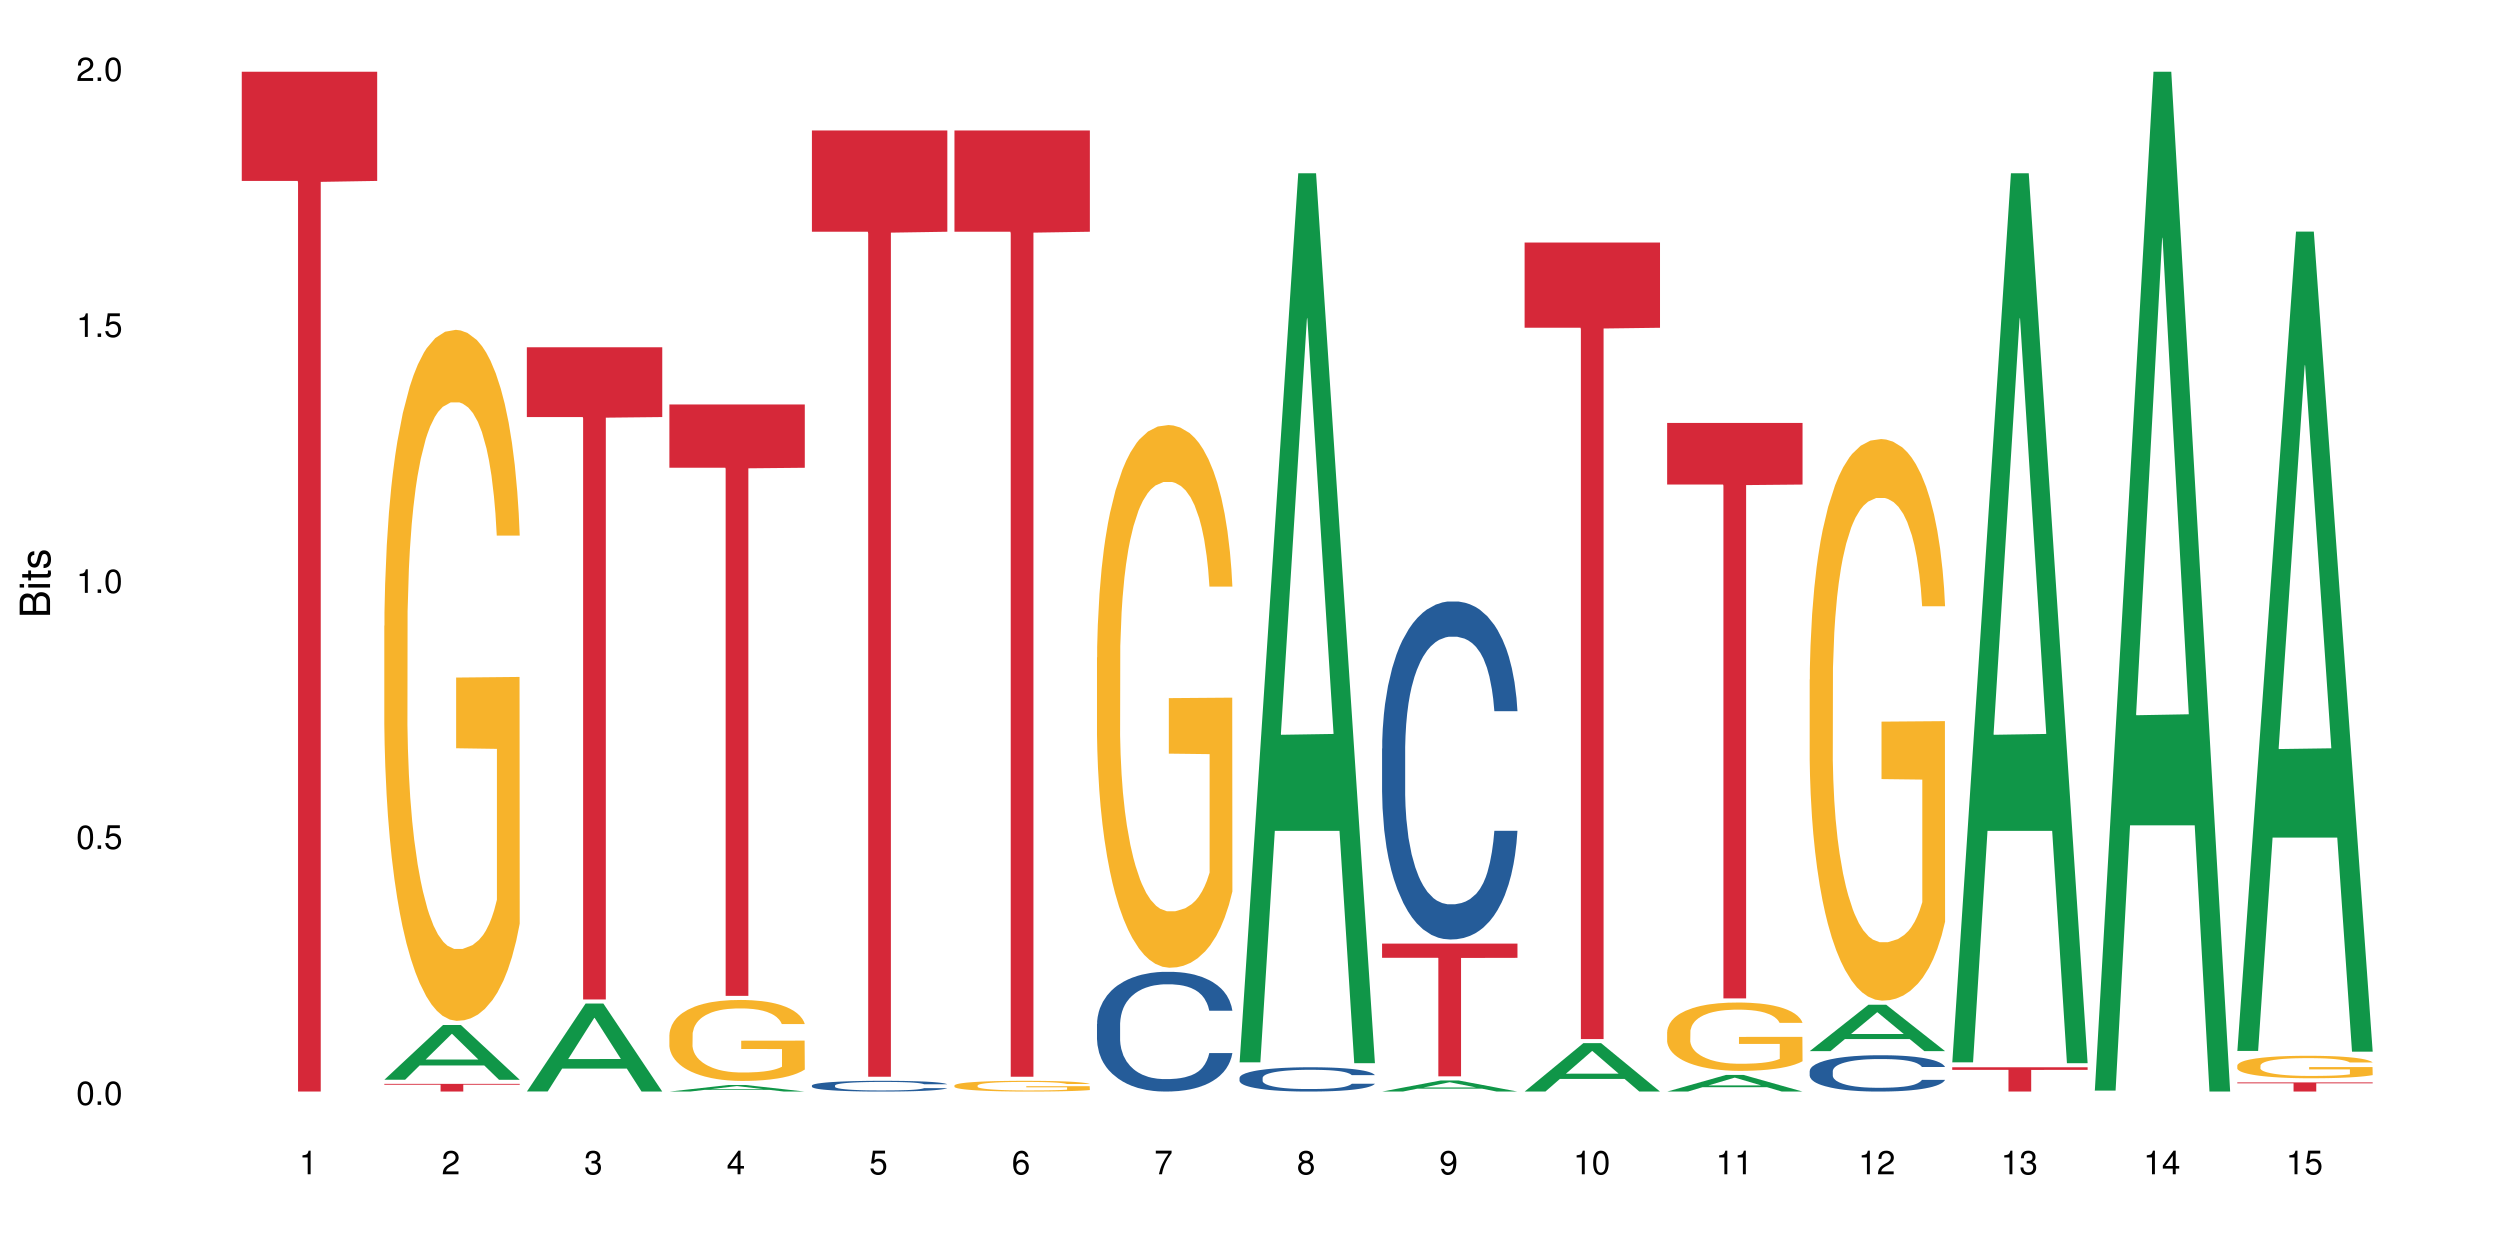 <?xml version="1.0" encoding="UTF-8"?>
<svg xmlns="http://www.w3.org/2000/svg" xmlns:xlink="http://www.w3.org/1999/xlink" width="720pt" height="360pt" viewBox="0 0 720 360" version="1.1">
<defs>
<g>
<symbol overflow="visible" id="glyph0-0">
<path style="stroke:none;" d=""/>
</symbol>
<symbol overflow="visible" id="glyph0-1">
<path style="stroke:none;" d="M 2.641 -6.797 C 2 -6.797 1.422 -6.531 1.078 -6.047 C 0.641 -5.453 0.406 -4.547 0.406 -3.297 C 0.406 -1 1.188 0.219 2.641 0.219 C 4.078 0.219 4.859 -1 4.859 -3.234 C 4.859 -4.562 4.656 -5.438 4.203 -6.047 C 3.844 -6.531 3.281 -6.797 2.641 -6.797 Z M 2.641 -6.047 C 3.547 -6.047 4 -5.125 4 -3.312 C 4 -1.375 3.562 -0.484 2.625 -0.484 C 1.734 -0.484 1.281 -1.422 1.281 -3.281 C 1.281 -5.141 1.734 -6.047 2.641 -6.047 Z M 2.641 -6.047 "/>
</symbol>
<symbol overflow="visible" id="glyph0-2">
<path style="stroke:none;" d="M 1.828 -1 L 0.828 -1 L 0.828 0 L 1.828 0 Z M 1.828 -1 "/>
</symbol>
<symbol overflow="visible" id="glyph0-3">
<path style="stroke:none;" d="M 4.562 -6.797 L 1.062 -6.797 L 0.547 -3.094 L 1.328 -3.094 C 1.719 -3.562 2.047 -3.734 2.578 -3.734 C 3.484 -3.734 4.062 -3.109 4.062 -2.094 C 4.062 -1.125 3.484 -0.531 2.578 -0.531 C 1.828 -0.531 1.375 -0.906 1.188 -1.672 L 0.328 -1.672 C 0.453 -1.109 0.547 -0.844 0.75 -0.594 C 1.125 -0.078 1.828 0.219 2.594 0.219 C 3.969 0.219 4.922 -0.781 4.922 -2.219 C 4.922 -3.562 4.031 -4.484 2.719 -4.484 C 2.25 -4.484 1.859 -4.359 1.469 -4.062 L 1.734 -5.969 L 4.562 -5.969 Z M 4.562 -6.797 "/>
</symbol>
<symbol overflow="visible" id="glyph0-4">
<path style="stroke:none;" d="M 2.484 -4.844 L 2.484 0 L 3.328 0 L 3.328 -6.797 L 2.766 -6.797 C 2.469 -5.75 2.281 -5.609 0.984 -5.453 L 0.984 -4.844 Z M 2.484 -4.844 "/>
</symbol>
<symbol overflow="visible" id="glyph0-5">
<path style="stroke:none;" d="M 4.859 -0.828 L 1.281 -0.828 C 1.359 -1.391 1.672 -1.75 2.5 -2.234 L 3.469 -2.75 C 4.406 -3.266 4.906 -3.969 4.906 -4.812 C 4.906 -5.375 4.672 -5.906 4.266 -6.266 C 3.859 -6.625 3.375 -6.797 2.719 -6.797 C 1.859 -6.797 1.219 -6.5 0.844 -5.922 C 0.609 -5.562 0.5 -5.125 0.484 -4.438 L 1.328 -4.438 C 1.359 -4.906 1.406 -5.188 1.531 -5.406 C 1.75 -5.812 2.188 -6.062 2.703 -6.062 C 3.469 -6.062 4.031 -5.516 4.031 -4.781 C 4.031 -4.25 3.719 -3.797 3.125 -3.438 L 2.234 -2.938 C 0.812 -2.141 0.406 -1.5 0.328 0 L 4.859 0 Z M 4.859 -0.828 "/>
</symbol>
<symbol overflow="visible" id="glyph0-6">
<path style="stroke:none;" d="M 2.125 -3.125 L 2.578 -3.125 C 3.516 -3.125 3.984 -2.703 3.984 -1.891 C 3.984 -1.031 3.469 -0.531 2.578 -0.531 C 1.656 -0.531 1.203 -0.984 1.156 -1.969 L 0.312 -1.969 C 0.344 -1.422 0.438 -1.078 0.609 -0.766 C 0.953 -0.109 1.625 0.219 2.547 0.219 C 3.953 0.219 4.859 -0.609 4.859 -1.906 C 4.859 -2.766 4.516 -3.25 3.703 -3.516 C 4.344 -3.766 4.656 -4.25 4.656 -4.938 C 4.656 -6.109 3.875 -6.797 2.578 -6.797 C 1.203 -6.797 0.484 -6.047 0.453 -4.609 L 1.297 -4.609 C 1.312 -5.016 1.344 -5.25 1.453 -5.453 C 1.641 -5.828 2.062 -6.062 2.594 -6.062 C 3.344 -6.062 3.797 -5.625 3.797 -4.906 C 3.797 -4.422 3.609 -4.141 3.25 -3.984 C 3.016 -3.891 2.719 -3.844 2.125 -3.844 Z M 2.125 -3.125 "/>
</symbol>
<symbol overflow="visible" id="glyph0-7">
<path style="stroke:none;" d="M 3.141 -1.625 L 3.141 0 L 3.984 0 L 3.984 -1.625 L 4.984 -1.625 L 4.984 -2.391 L 3.984 -2.391 L 3.984 -6.797 L 3.359 -6.797 L 0.266 -2.516 L 0.266 -1.625 Z M 3.141 -2.391 L 1 -2.391 L 3.141 -5.359 Z M 3.141 -2.391 "/>
</symbol>
<symbol overflow="visible" id="glyph0-8">
<path style="stroke:none;" d="M 4.781 -5.031 C 4.609 -6.141 3.891 -6.797 2.844 -6.797 C 2.094 -6.797 1.422 -6.438 1.031 -5.828 C 0.609 -5.172 0.406 -4.344 0.406 -3.094 C 0.406 -1.953 0.578 -1.234 0.984 -0.625 C 1.359 -0.078 1.953 0.219 2.703 0.219 C 3.984 0.219 4.922 -0.734 4.922 -2.078 C 4.922 -3.344 4.062 -4.234 2.844 -4.234 C 2.172 -4.234 1.641 -3.969 1.281 -3.469 C 1.281 -5.125 1.828 -6.047 2.797 -6.047 C 3.391 -6.047 3.797 -5.672 3.938 -5.031 Z M 2.734 -3.484 C 3.547 -3.484 4.062 -2.922 4.062 -2 C 4.062 -1.156 3.484 -0.531 2.703 -0.531 C 1.922 -0.531 1.328 -1.188 1.328 -2.047 C 1.328 -2.891 1.906 -3.484 2.734 -3.484 Z M 2.734 -3.484 "/>
</symbol>
<symbol overflow="visible" id="glyph0-9">
<path style="stroke:none;" d="M 4.984 -6.797 L 0.438 -6.797 L 0.438 -5.969 L 4.109 -5.969 C 2.5 -3.656 1.828 -2.234 1.328 0 L 2.219 0 C 2.594 -2.172 3.453 -4.047 4.984 -6.094 Z M 4.984 -6.797 "/>
</symbol>
<symbol overflow="visible" id="glyph0-10">
<path style="stroke:none;" d="M 3.75 -3.578 C 4.453 -4 4.688 -4.344 4.688 -4.984 C 4.688 -6.047 3.844 -6.797 2.641 -6.797 C 1.438 -6.797 0.594 -6.047 0.594 -4.984 C 0.594 -4.359 0.828 -4.016 1.516 -3.578 C 0.734 -3.203 0.359 -2.641 0.359 -1.891 C 0.359 -0.641 1.297 0.219 2.641 0.219 C 3.984 0.219 4.922 -0.641 4.922 -1.875 C 4.922 -2.641 4.531 -3.203 3.75 -3.578 Z M 2.641 -6.047 C 3.359 -6.047 3.812 -5.625 3.812 -4.969 C 3.812 -4.344 3.344 -3.922 2.641 -3.922 C 1.922 -3.922 1.453 -4.344 1.453 -4.984 C 1.453 -5.625 1.922 -6.047 2.641 -6.047 Z M 2.641 -3.203 C 3.484 -3.203 4.062 -2.672 4.062 -1.875 C 4.062 -1.062 3.484 -0.531 2.625 -0.531 C 1.797 -0.531 1.219 -1.078 1.219 -1.875 C 1.219 -2.672 1.797 -3.203 2.641 -3.203 Z M 2.641 -3.203 "/>
</symbol>
<symbol overflow="visible" id="glyph0-11">
<path style="stroke:none;" d="M 0.516 -1.547 C 0.672 -0.438 1.406 0.219 2.438 0.219 C 3.188 0.219 3.859 -0.141 4.266 -0.75 C 4.688 -1.406 4.891 -2.25 4.891 -3.484 C 4.891 -4.625 4.703 -5.359 4.312 -5.953 C 3.938 -6.5 3.344 -6.797 2.594 -6.797 C 1.297 -6.797 0.359 -5.844 0.359 -4.516 C 0.359 -3.25 1.234 -2.344 2.453 -2.344 C 3.094 -2.344 3.562 -2.578 4.016 -3.109 C 4 -1.453 3.469 -0.531 2.5 -0.531 C 1.906 -0.531 1.484 -0.906 1.359 -1.547 Z M 2.578 -6.062 C 3.375 -6.062 3.969 -5.406 3.969 -4.531 C 3.969 -3.688 3.375 -3.094 2.547 -3.094 C 1.734 -3.094 1.234 -3.672 1.234 -4.578 C 1.234 -5.438 1.797 -6.062 2.578 -6.062 Z M 2.578 -6.062 "/>
</symbol>
<symbol overflow="visible" id="glyph1-0">
<path style="stroke:none;" d=""/>
</symbol>
<symbol overflow="visible" id="glyph1-1">
<path style="stroke:none;" d="M 0 -0.953 L 0 -4.891 C 0 -5.719 -0.234 -6.344 -0.734 -6.797 C -1.188 -7.234 -1.812 -7.469 -2.5 -7.469 C -3.547 -7.469 -4.188 -7 -4.625 -5.875 C -4.984 -6.672 -5.641 -7.094 -6.531 -7.094 C -7.156 -7.094 -7.734 -6.859 -8.141 -6.391 C -8.562 -5.938 -8.75 -5.344 -8.75 -4.5 L -8.75 -0.953 Z M -4.984 -2.062 L -7.766 -2.062 L -7.766 -4.219 C -7.766 -4.844 -7.688 -5.203 -7.453 -5.5 C -7.219 -5.812 -6.859 -5.969 -6.375 -5.969 C -5.906 -5.969 -5.531 -5.812 -5.297 -5.5 C -5.062 -5.203 -4.984 -4.844 -4.984 -4.219 Z M -0.984 -2.062 L -4 -2.062 L -4 -4.781 C -4 -5.328 -3.859 -5.688 -3.578 -5.953 C -3.297 -6.219 -2.922 -6.359 -2.484 -6.359 C -2.062 -6.359 -1.688 -6.219 -1.406 -5.953 C -1.109 -5.688 -0.984 -5.328 -0.984 -4.781 Z M -0.984 -2.062 "/>
</symbol>
<symbol overflow="visible" id="glyph1-2">
<path style="stroke:none;" d="M -6.281 -1.797 L -6.281 -0.797 L 0 -0.797 L 0 -1.797 Z M -8.75 -1.797 L -8.75 -0.797 L -7.484 -0.797 L -7.484 -1.797 Z M -8.75 -1.797 "/>
</symbol>
<symbol overflow="visible" id="glyph1-3">
<path style="stroke:none;" d="M -6.281 -3.047 L -6.281 -2.016 L -8.016 -2.016 L -8.016 -1.016 L -6.281 -1.016 L -6.281 -0.172 L -5.469 -0.172 L -5.469 -1.016 L -0.719 -1.016 C -0.078 -1.016 0.281 -1.453 0.281 -2.234 C 0.281 -2.469 0.25 -2.719 0.188 -3.047 L -0.641 -3.047 C -0.609 -2.922 -0.594 -2.766 -0.594 -2.562 C -0.594 -2.141 -0.719 -2.016 -1.156 -2.016 L -5.469 -2.016 L -5.469 -3.047 Z M -6.281 -3.047 "/>
</symbol>
<symbol overflow="visible" id="glyph1-4">
<path style="stroke:none;" d="M -4.531 -5.25 C -5.766 -5.25 -6.469 -4.422 -6.469 -2.969 C -6.469 -1.516 -5.719 -0.562 -4.547 -0.562 C -3.562 -0.562 -3.094 -1.062 -2.734 -2.562 L -2.516 -3.484 C -2.344 -4.188 -2.094 -4.469 -1.625 -4.469 C -1.047 -4.469 -0.641 -3.875 -0.641 -3 C -0.641 -2.453 -0.797 -2 -1.062 -1.75 C -1.25 -1.594 -1.422 -1.531 -1.875 -1.469 L -1.875 -0.406 C -0.422 -0.453 0.281 -1.266 0.281 -2.922 C 0.281 -4.5 -0.5 -5.516 -1.719 -5.516 C -2.656 -5.516 -3.172 -4.984 -3.469 -3.734 L -3.703 -2.766 C -3.891 -1.953 -4.156 -1.609 -4.594 -1.609 C -5.172 -1.609 -5.547 -2.125 -5.547 -2.938 C -5.547 -3.75 -5.203 -4.172 -4.531 -4.203 Z M -4.531 -5.25 "/>
</symbol>
</g>
</defs>
<g id="surface34652">
<rect x="0" y="0" width="720" height="360" style="fill:rgb(100%,100%,100%);fill-opacity:1;stroke:none;"/>
<path style=" stroke:none;fill-rule:nonzero;fill:rgb(83.922%,15.686%,22.353%);fill-opacity:1;" d="M 69.629 20.664 L 108.629 20.664 L 108.629 52.102 L 92.375 52.379 L 92.375 314.371 L 85.836 314.371 L 85.836 52.652 L 85.742 52.102 L 69.629 52.102 Z M 69.629 20.664 "/>
<path style=" stroke:none;fill-rule:nonzero;fill:rgb(6.275%,58.824%,28.235%);fill-opacity:1;" d="M 110.68 310.961 L 110.723 310.949 L 127.598 295.191 L 132.719 295.191 L 149.68 310.977 L 143.719 310.977 L 139.469 306.855 L 120.848 306.855 L 116.68 310.961 L 110.68 310.961 L 122.637 305.152 L 137.762 305.137 L 130.223 297.77 L 130.137 297.754 L 130.055 297.801 L 122.598 305.137 L 122.637 305.152 Z M 110.68 310.961 "/>
<path style=" stroke:none;fill-rule:nonzero;fill:rgb(96.863%,70.196%,16.863%);fill-opacity:1;" d="M 110.68 180.234 L 110.727 180.055 L 110.727 176.418 L 110.918 168.238 L 111.395 156.973 L 112.012 147.703 L 112.676 140.43 L 113.105 136.613 L 113.82 131.16 L 114.438 127.164 L 116.008 118.984 L 118.004 111.352 L 119.098 108.078 L 120.336 104.988 L 122.094 101.535 L 122.902 100.266 L 125.375 97.355 L 128.18 95.539 L 131.273 94.992 L 132.699 95.176 L 134.648 95.902 L 137.312 97.902 L 138.836 99.719 L 140.023 101.535 L 141.262 103.898 L 142.781 107.535 L 144.207 111.895 L 145.352 116.258 L 146.492 121.711 L 147.441 127.527 L 148.25 133.887 L 148.965 141.523 L 149.395 147.883 L 149.68 154.246 L 143.066 154.246 L 142.688 147.883 L 142.258 142.977 L 141.547 136.977 L 140.832 132.617 L 140.117 129.164 L 138.789 124.438 L 137.645 121.527 L 136.219 118.984 L 134.84 117.348 L 133.27 116.258 L 132.32 115.895 L 129.797 115.895 L 127.516 117.168 L 126.184 118.621 L 125.234 120.074 L 123.902 122.801 L 123.094 124.984 L 122.617 126.438 L 121.191 132.07 L 120.238 137.16 L 119.715 140.613 L 119.051 146.066 L 118.574 150.973 L 118.051 158.242 L 117.766 163.695 L 117.387 176.055 L 117.34 208.77 L 117.48 215.676 L 117.766 223.129 L 118.148 229.672 L 118.719 236.578 L 119.289 241.848 L 120.285 248.938 L 121.145 253.664 L 121.809 256.754 L 123.094 261.66 L 123.617 263.297 L 124.852 266.566 L 126.137 269.113 L 127.707 271.293 L 128.895 272.383 L 130.797 273.293 L 133.223 273.293 L 136.078 272.203 L 137.883 270.746 L 139.121 269.293 L 139.93 268.02 L 140.926 266.023 L 141.641 264.203 L 142.305 262.203 L 143.113 259.117 L 143.113 215.676 L 131.367 215.496 L 131.367 195.137 L 149.629 194.957 L 149.68 266.023 L 148.68 270.93 L 147.441 275.656 L 146.254 279.289 L 145.016 282.379 L 143.258 285.832 L 141.832 288.016 L 139.645 290.559 L 137.645 292.195 L 135.555 293.285 L 133.699 293.828 L 131.512 294.012 L 129.562 293.648 L 127.469 292.559 L 125.805 291.105 L 124.281 289.285 L 122.762 286.922 L 120.859 283.105 L 119.621 280.016 L 118.336 276.199 L 117.055 271.656 L 115.91 266.75 L 115.152 262.934 L 114.391 258.57 L 113.582 253.117 L 112.82 246.938 L 112.25 241.305 L 111.727 234.941 L 111.348 228.945 L 110.965 220.766 L 110.773 214.223 L 110.68 208.59 Z M 110.68 180.234 "/>
<path style=" stroke:none;fill-rule:nonzero;fill:rgb(83.922%,15.686%,22.353%);fill-opacity:1;" d="M 110.68 312.156 L 149.68 312.156 L 149.68 312.395 L 133.426 312.395 L 133.426 314.371 L 126.887 314.371 L 126.887 312.398 L 126.793 312.395 L 110.68 312.395 Z M 110.68 312.156 "/>
<path style=" stroke:none;fill-rule:nonzero;fill:rgb(6.275%,58.824%,28.235%);fill-opacity:1;" d="M 151.73 314.348 L 151.773 314.324 L 168.648 289.023 L 173.77 289.023 L 190.73 314.371 L 184.77 314.371 L 180.52 307.754 L 161.898 307.754 L 157.73 314.348 L 151.73 314.348 L 163.688 305.016 L 178.812 304.992 L 171.27 293.164 L 171.188 293.141 L 171.105 293.211 L 163.648 304.992 L 163.688 305.016 Z M 151.73 314.348 "/>
<path style=" stroke:none;fill-rule:nonzero;fill:rgb(83.922%,15.686%,22.353%);fill-opacity:1;" d="M 151.73 100.008 L 190.73 100.008 L 190.73 120.113 L 174.477 120.289 L 174.477 287.844 L 167.938 287.844 L 167.938 120.469 L 167.84 120.113 L 151.73 120.113 Z M 151.73 100.008 "/>
<path style=" stroke:none;fill-rule:nonzero;fill:rgb(6.275%,58.824%,28.235%);fill-opacity:1;" d="M 192.781 314.367 L 192.824 314.367 L 209.695 312.488 L 214.82 312.488 L 231.781 314.371 L 225.82 314.371 L 221.57 313.879 L 202.949 313.879 L 198.781 314.367 L 192.781 314.367 L 204.738 313.676 L 219.863 313.676 L 212.32 312.797 L 212.238 312.793 L 212.156 312.797 L 204.699 313.676 L 204.738 313.676 Z M 192.781 314.367 "/>
<path style=" stroke:none;fill-rule:nonzero;fill:rgb(96.863%,70.196%,16.863%);fill-opacity:1;" d="M 192.781 297.977 L 192.828 297.953 L 192.828 297.527 L 193.02 296.57 L 193.496 295.25 L 194.113 294.164 L 194.777 293.312 L 195.207 292.863 L 195.922 292.227 L 196.539 291.758 L 198.109 290.797 L 200.105 289.902 L 201.199 289.52 L 202.438 289.16 L 204.195 288.754 L 205.004 288.605 L 207.477 288.266 L 210.281 288.051 L 213.375 287.988 L 214.801 288.008 L 216.75 288.094 L 219.414 288.328 L 220.938 288.539 L 222.125 288.754 L 223.363 289.031 L 224.883 289.457 L 226.309 289.969 L 227.453 290.48 L 228.594 291.117 L 229.543 291.801 L 230.352 292.543 L 231.066 293.438 L 231.496 294.184 L 231.781 294.93 L 225.168 294.93 L 224.789 294.184 L 224.359 293.609 L 223.648 292.906 L 222.934 292.395 L 222.219 291.992 L 220.887 291.438 L 219.746 291.098 L 218.32 290.797 L 216.941 290.605 L 215.371 290.48 L 214.422 290.438 L 211.898 290.438 L 209.617 290.586 L 208.285 290.754 L 207.336 290.926 L 206.004 291.246 L 205.195 291.5 L 204.719 291.672 L 203.293 292.332 L 202.34 292.93 L 201.816 293.332 L 201.152 293.973 L 200.676 294.547 L 200.152 295.398 L 199.867 296.039 L 199.488 297.484 L 199.441 301.32 L 199.582 302.129 L 199.867 303.004 L 200.25 303.77 L 200.82 304.578 L 201.391 305.195 L 202.387 306.027 L 203.246 306.578 L 203.91 306.941 L 205.195 307.516 L 205.719 307.707 L 206.953 308.094 L 208.238 308.391 L 209.809 308.645 L 210.996 308.773 L 212.898 308.879 L 215.324 308.879 L 218.18 308.754 L 219.984 308.582 L 221.223 308.41 L 222.031 308.262 L 223.027 308.027 L 223.742 307.816 L 224.406 307.582 L 225.215 307.219 L 225.215 302.129 L 213.469 302.109 L 213.469 299.723 L 231.73 299.699 L 231.781 308.027 L 230.781 308.602 L 229.543 309.156 L 228.355 309.582 L 227.117 309.945 L 225.359 310.352 L 223.934 310.605 L 221.746 310.902 L 219.746 311.094 L 217.656 311.223 L 215.801 311.285 L 213.613 311.309 L 211.664 311.266 L 209.57 311.137 L 207.906 310.969 L 206.383 310.754 L 204.859 310.477 L 202.957 310.031 L 201.723 309.668 L 200.438 309.223 L 199.152 308.688 L 198.012 308.113 L 197.25 307.668 L 196.492 307.156 L 195.684 306.516 L 194.922 305.793 L 194.352 305.133 L 193.828 304.387 L 193.445 303.684 L 193.066 302.727 L 192.875 301.957 L 192.781 301.297 Z M 192.781 297.977 "/>
<path style=" stroke:none;fill-rule:nonzero;fill:rgb(83.922%,15.686%,22.353%);fill-opacity:1;" d="M 192.781 116.484 L 231.781 116.484 L 231.781 134.715 L 215.527 134.875 L 215.527 286.809 L 208.988 286.809 L 208.988 135.035 L 208.891 134.715 L 192.781 134.715 Z M 192.781 116.484 "/>
<path style=" stroke:none;fill-rule:nonzero;fill:rgb(14.51%,36.078%,60%);fill-opacity:1;" d="M 233.832 312.621 L 233.879 312.617 L 233.879 312.551 L 234.023 312.441 L 234.355 312.309 L 234.688 312.215 L 235.543 312.047 L 236.734 311.887 L 237.969 311.762 L 238.875 311.688 L 239.684 311.629 L 241.535 311.527 L 242.727 311.473 L 244.008 311.422 L 245.578 311.375 L 246.719 311.348 L 249.289 311.301 L 251.191 311.281 L 252.664 311.273 L 255.852 311.273 L 257.754 311.285 L 259.133 311.301 L 260.656 311.32 L 261.938 311.348 L 264.176 311.41 L 266.172 311.488 L 267.074 311.535 L 268.504 311.621 L 269.598 311.707 L 270.355 311.781 L 271.215 311.887 L 271.973 312.012 L 272.543 312.156 L 272.832 312.277 L 266.172 312.277 L 265.84 312.164 L 265.457 312.078 L 264.746 311.961 L 264.031 311.879 L 263.031 311.797 L 262.129 311.742 L 260.895 311.691 L 259.801 311.656 L 258.656 311.629 L 257.562 311.613 L 255.473 311.598 L 253.047 311.598 L 252.141 311.602 L 250.289 311.625 L 249.289 311.645 L 247.863 311.684 L 246.863 311.723 L 245.676 311.777 L 244.867 311.824 L 243.867 311.898 L 243.152 311.965 L 242.344 312.059 L 241.871 312.129 L 241.441 312.207 L 241.062 312.301 L 240.777 312.398 L 240.586 312.504 L 240.492 312.605 L 240.492 313.047 L 240.586 313.148 L 240.824 313.266 L 241.441 313.438 L 242.344 313.59 L 243.391 313.707 L 244.391 313.793 L 244.961 313.832 L 245.723 313.879 L 246.91 313.934 L 248.621 313.992 L 249.621 314.016 L 251.145 314.035 L 252.711 314.047 L 254.805 314.047 L 256.66 314.035 L 257.898 314.023 L 259.18 314 L 260.941 313.953 L 262.035 313.906 L 262.984 313.852 L 263.699 313.797 L 264.176 313.754 L 264.887 313.664 L 265.457 313.57 L 265.887 313.469 L 266.172 313.375 L 272.832 313.375 L 272.543 313.488 L 272.117 313.598 L 271.688 313.68 L 271.023 313.777 L 270.262 313.867 L 269.168 313.965 L 268.266 314.031 L 267.074 314.102 L 265.98 314.156 L 264.793 314.203 L 263.031 314.262 L 261.891 314.289 L 260.656 314.312 L 259.18 314.336 L 257.324 314.355 L 255.328 314.367 L 253.473 314.371 L 251.477 314.363 L 250.004 314.355 L 248.051 314.328 L 245.625 314.277 L 243.867 314.223 L 242.488 314.168 L 241.297 314.113 L 239.969 314.035 L 238.254 313.91 L 237.207 313.816 L 236.496 313.738 L 235.688 313.625 L 235.117 313.527 L 234.449 313.367 L 233.977 313.168 L 233.832 313.012 Z M 233.832 312.621 "/>
<path style=" stroke:none;fill-rule:nonzero;fill:rgb(83.922%,15.686%,22.353%);fill-opacity:1;" d="M 233.832 37.57 L 272.832 37.57 L 272.832 66.742 L 256.578 67 L 256.578 310.094 L 250.039 310.094 L 250.039 67.254 L 249.941 66.742 L 233.832 66.742 Z M 233.832 37.57 "/>
<path style=" stroke:none;fill-rule:nonzero;fill:rgb(96.863%,70.196%,16.863%);fill-opacity:1;" d="M 274.883 312.602 L 274.93 312.598 L 274.93 312.539 L 275.121 312.414 L 275.598 312.238 L 276.215 312.094 L 276.879 311.98 L 277.309 311.922 L 278.023 311.836 L 278.641 311.773 L 280.211 311.648 L 282.207 311.527 L 283.301 311.477 L 284.539 311.43 L 286.297 311.375 L 287.105 311.355 L 289.578 311.309 L 292.383 311.281 L 295.477 311.273 L 296.902 311.277 L 298.852 311.289 L 301.516 311.32 L 303.039 311.348 L 304.227 311.375 L 305.465 311.414 L 306.984 311.469 L 308.41 311.535 L 309.555 311.605 L 310.695 311.688 L 311.645 311.781 L 312.453 311.879 L 313.168 311.996 L 313.594 312.098 L 313.883 312.195 L 307.27 312.195 L 306.891 312.098 L 306.461 312.02 L 305.75 311.926 L 305.035 311.859 L 304.32 311.805 L 302.988 311.73 L 301.848 311.688 L 300.422 311.648 L 299.043 311.621 L 297.473 311.605 L 296.523 311.598 L 294 311.598 L 291.719 311.617 L 290.387 311.641 L 289.438 311.664 L 288.105 311.707 L 287.297 311.742 L 286.82 311.762 L 285.395 311.852 L 284.441 311.93 L 283.918 311.984 L 283.254 312.07 L 282.777 312.145 L 282.254 312.258 L 281.969 312.344 L 281.59 312.535 L 281.539 313.043 L 281.684 313.152 L 281.969 313.27 L 282.348 313.371 L 282.922 313.477 L 283.492 313.559 L 284.488 313.668 L 285.344 313.742 L 286.012 313.789 L 287.297 313.867 L 287.82 313.895 L 289.055 313.945 L 290.34 313.984 L 291.91 314.016 L 293.098 314.035 L 295 314.047 L 297.426 314.047 L 300.277 314.031 L 302.086 314.008 L 303.324 313.984 L 304.133 313.965 L 305.129 313.934 L 305.844 313.906 L 306.508 313.875 L 307.316 313.828 L 307.316 313.152 L 295.57 313.148 L 295.57 312.832 L 313.832 312.828 L 313.883 313.934 L 312.883 314.012 L 311.645 314.086 L 310.457 314.141 L 309.219 314.191 L 307.461 314.242 L 306.035 314.277 L 303.848 314.316 L 301.848 314.344 L 299.758 314.359 L 297.902 314.367 L 295.715 314.371 L 293.762 314.363 L 291.672 314.348 L 290.008 314.324 L 288.484 314.297 L 286.961 314.262 L 285.059 314.199 L 283.824 314.152 L 282.539 314.094 L 281.254 314.023 L 280.113 313.945 L 279.352 313.887 L 278.594 313.82 L 277.785 313.734 L 277.023 313.637 L 276.453 313.551 L 275.93 313.453 L 275.547 313.359 L 275.168 313.23 L 274.977 313.129 L 274.883 313.043 Z M 274.883 312.602 "/>
<path style=" stroke:none;fill-rule:nonzero;fill:rgb(83.922%,15.686%,22.353%);fill-opacity:1;" d="M 274.883 37.57 L 313.883 37.57 L 313.883 66.742 L 297.629 67 L 297.629 310.094 L 291.09 310.094 L 291.09 67.254 L 290.992 66.742 L 274.883 66.742 Z M 274.883 37.57 "/>
<path style=" stroke:none;fill-rule:nonzero;fill:rgb(14.51%,36.078%,60%);fill-opacity:1;" d="M 315.934 294.895 L 315.98 294.863 L 315.98 294.105 L 316.125 292.91 L 316.457 291.395 L 316.789 290.355 L 317.645 288.496 L 318.836 286.699 L 320.07 285.312 L 320.977 284.496 L 321.781 283.863 L 323.637 282.699 L 324.828 282.098 L 326.109 281.562 L 327.68 281.027 L 328.82 280.711 L 331.391 280.207 L 333.293 279.988 L 334.766 279.895 L 337.953 279.895 L 339.855 280.02 L 341.234 280.176 L 342.758 280.43 L 344.039 280.711 L 346.277 281.406 L 348.273 282.289 L 349.176 282.793 L 350.605 283.77 L 351.699 284.715 L 352.457 285.535 L 353.316 286.699 L 354.074 288.117 L 354.645 289.727 L 354.93 291.082 L 348.273 291.082 L 347.941 289.82 L 347.559 288.844 L 346.848 287.551 L 346.133 286.637 L 345.133 285.723 L 344.23 285.125 L 342.996 284.527 L 341.902 284.148 L 340.758 283.863 L 339.664 283.676 L 337.574 283.484 L 335.148 283.484 L 334.242 283.551 L 332.391 283.801 L 331.391 284.023 L 329.965 284.465 L 328.965 284.871 L 327.777 285.504 L 326.969 286.039 L 325.969 286.859 L 325.254 287.582 L 324.445 288.625 L 323.973 289.41 L 323.543 290.293 L 323.164 291.332 L 322.879 292.438 L 322.688 293.602 L 322.59 294.738 L 322.59 299.621 L 322.688 300.758 L 322.926 302.078 L 323.543 304.004 L 324.445 305.672 L 325.492 306.996 L 326.492 307.941 L 327.062 308.383 L 327.824 308.887 L 329.012 309.516 L 330.723 310.148 L 331.723 310.398 L 333.246 310.652 L 334.812 310.777 L 336.906 310.777 L 338.762 310.652 L 340 310.496 L 341.281 310.242 L 343.043 309.707 L 344.137 309.203 L 345.086 308.602 L 345.801 308.004 L 346.277 307.5 L 346.988 306.523 L 347.559 305.453 L 347.988 304.348 L 348.273 303.277 L 354.93 303.277 L 354.645 304.539 L 354.219 305.766 L 353.789 306.68 L 353.125 307.785 L 352.363 308.762 L 351.27 309.863 L 350.367 310.59 L 349.176 311.375 L 348.082 311.977 L 346.895 312.512 L 345.133 313.141 L 343.992 313.457 L 342.758 313.742 L 341.281 313.992 L 339.426 314.215 L 337.43 314.34 L 335.574 314.371 L 333.578 314.309 L 332.102 314.18 L 330.152 313.898 L 327.727 313.332 L 325.969 312.73 L 324.59 312.133 L 323.398 311.504 L 322.07 310.652 L 320.355 309.266 L 319.309 308.195 L 318.598 307.312 L 317.789 306.082 L 317.219 304.98 L 316.551 303.215 L 316.074 300.977 L 315.934 299.242 Z M 315.934 294.895 "/>
<path style=" stroke:none;fill-rule:nonzero;fill:rgb(96.863%,70.196%,16.863%);fill-opacity:1;" d="M 315.934 189.355 L 315.98 189.215 L 315.98 186.359 L 316.172 179.934 L 316.648 171.086 L 317.266 163.805 L 317.93 158.094 L 318.359 155.098 L 319.074 150.816 L 319.691 147.676 L 321.262 141.25 L 323.258 135.258 L 324.352 132.688 L 325.586 130.262 L 327.348 127.547 L 328.156 126.551 L 330.629 124.266 L 333.434 122.836 L 336.527 122.41 L 337.953 122.551 L 339.902 123.125 L 342.566 124.691 L 344.09 126.121 L 345.277 127.547 L 346.516 129.402 L 348.035 132.258 L 349.461 135.684 L 350.605 139.109 L 351.746 143.395 L 352.695 147.961 L 353.504 152.957 L 354.219 158.953 L 354.645 163.949 L 354.93 168.945 L 348.32 168.945 L 347.941 163.949 L 347.512 160.094 L 346.801 155.383 L 346.086 151.957 L 345.371 149.246 L 344.039 145.535 L 342.898 143.25 L 341.473 141.25 L 340.094 139.969 L 338.523 139.109 L 337.574 138.824 L 335.051 138.824 L 332.77 139.824 L 331.438 140.965 L 330.488 142.109 L 329.156 144.25 L 328.348 145.961 L 327.871 147.105 L 326.445 151.527 L 325.492 155.527 L 324.969 158.238 L 324.305 162.52 L 323.828 166.375 L 323.305 172.086 L 323.02 176.367 L 322.641 186.074 L 322.59 211.766 L 322.734 217.191 L 323.02 223.043 L 323.398 228.184 L 323.973 233.605 L 324.543 237.746 L 325.539 243.312 L 326.395 247.023 L 327.062 249.453 L 328.348 253.305 L 328.871 254.59 L 330.105 257.16 L 331.391 259.156 L 332.961 260.871 L 334.148 261.727 L 336.051 262.441 L 338.477 262.441 L 341.328 261.586 L 343.137 260.441 L 344.375 259.301 L 345.184 258.301 L 346.18 256.73 L 346.895 255.305 L 347.559 253.734 L 348.367 251.309 L 348.367 217.191 L 336.621 217.047 L 336.621 201.062 L 354.883 200.918 L 354.93 256.73 L 353.934 260.586 L 352.695 264.297 L 351.508 267.152 L 350.27 269.578 L 348.512 272.289 L 347.086 274.004 L 344.898 276 L 342.898 277.285 L 340.809 278.145 L 338.953 278.57 L 336.766 278.715 L 334.812 278.43 L 332.723 277.57 L 331.059 276.43 L 329.535 275.004 L 328.012 273.148 L 326.109 270.148 L 324.875 267.723 L 323.59 264.727 L 322.305 261.156 L 321.164 257.301 L 320.402 254.305 L 319.645 250.879 L 318.836 246.598 L 318.074 241.742 L 317.504 237.316 L 316.98 232.32 L 316.598 227.613 L 316.219 221.188 L 316.027 216.051 L 315.934 211.625 Z M 315.934 189.355 "/>
<path style=" stroke:none;fill-rule:nonzero;fill:rgb(6.275%,58.824%,28.235%);fill-opacity:1;" d="M 356.984 305.957 L 357.027 305.715 L 373.898 49.891 L 379.023 49.891 L 395.98 306.195 L 390.023 306.195 L 385.773 239.293 L 367.148 239.293 L 362.984 305.957 L 356.984 305.957 L 368.941 211.617 L 384.066 211.375 L 376.523 91.766 L 376.441 91.527 L 376.359 92.246 L 368.898 211.375 L 368.941 211.617 Z M 356.984 305.957 "/>
<path style=" stroke:none;fill-rule:nonzero;fill:rgb(14.51%,36.078%,60%);fill-opacity:1;" d="M 356.984 310.418 L 357.031 310.414 L 357.031 310.258 L 357.176 310.016 L 357.508 309.711 L 357.84 309.5 L 358.695 309.121 L 359.887 308.758 L 361.121 308.477 L 362.023 308.309 L 362.832 308.184 L 364.688 307.945 L 365.879 307.824 L 367.16 307.715 L 368.73 307.605 L 369.871 307.543 L 372.441 307.441 L 374.344 307.395 L 375.816 307.375 L 379.004 307.375 L 380.906 307.402 L 382.285 307.434 L 383.809 307.484 L 385.09 307.543 L 387.328 307.684 L 389.324 307.863 L 390.227 307.965 L 391.656 308.164 L 392.75 308.355 L 393.508 308.52 L 394.367 308.758 L 395.125 309.043 L 395.695 309.371 L 395.98 309.645 L 389.324 309.645 L 388.992 309.391 L 388.609 309.191 L 387.898 308.93 L 387.184 308.746 L 386.184 308.559 L 385.281 308.438 L 384.047 308.316 L 382.953 308.238 L 381.809 308.184 L 380.715 308.145 L 378.625 308.105 L 376.199 308.105 L 375.293 308.117 L 373.438 308.168 L 372.441 308.215 L 371.016 308.305 L 370.016 308.387 L 368.828 308.516 L 368.02 308.621 L 367.02 308.789 L 366.305 308.938 L 365.496 309.148 L 365.023 309.309 L 364.594 309.484 L 364.215 309.695 L 363.926 309.922 L 363.738 310.156 L 363.641 310.387 L 363.641 311.379 L 363.738 311.609 L 363.977 311.879 L 364.594 312.266 L 365.496 312.605 L 366.543 312.875 L 367.543 313.066 L 368.113 313.156 L 368.875 313.258 L 370.062 313.387 L 371.773 313.516 L 372.773 313.566 L 374.297 313.617 L 375.863 313.641 L 377.957 313.641 L 379.812 313.617 L 381.047 313.586 L 382.332 313.531 L 384.094 313.426 L 385.188 313.32 L 386.137 313.199 L 386.852 313.078 L 387.328 312.977 L 388.039 312.777 L 388.609 312.562 L 389.039 312.336 L 389.324 312.121 L 395.98 312.121 L 395.695 312.375 L 395.27 312.625 L 394.84 312.812 L 394.176 313.035 L 393.414 313.234 L 392.32 313.457 L 391.418 313.602 L 390.227 313.762 L 389.133 313.883 L 387.945 313.992 L 386.184 314.121 L 385.043 314.184 L 383.809 314.242 L 382.332 314.293 L 380.477 314.34 L 378.48 314.363 L 376.625 314.371 L 374.629 314.359 L 373.152 314.332 L 371.203 314.273 L 368.777 314.16 L 367.02 314.039 L 365.641 313.918 L 364.449 313.789 L 363.121 313.617 L 361.406 313.336 L 360.359 313.117 L 359.648 312.938 L 358.84 312.688 L 358.27 312.465 L 357.602 312.105 L 357.125 311.652 L 356.984 311.301 Z M 356.984 310.418 "/>
<path style=" stroke:none;fill-rule:nonzero;fill:rgb(6.275%,58.824%,28.235%);fill-opacity:1;" d="M 398.035 314.367 L 398.078 314.363 L 414.949 311.172 L 420.074 311.172 L 437.031 314.371 L 431.074 314.371 L 426.824 313.535 L 408.199 313.535 L 404.035 314.367 L 398.035 314.367 L 409.992 313.191 L 425.117 313.188 L 417.574 311.695 L 417.492 311.691 L 417.41 311.699 L 409.949 313.188 L 409.992 313.191 Z M 398.035 314.367 "/>
<path style=" stroke:none;fill-rule:nonzero;fill:rgb(14.51%,36.078%,60%);fill-opacity:1;" d="M 398.035 215.594 L 398.082 215.504 L 398.082 213.367 L 398.227 209.984 L 398.559 205.715 L 398.891 202.777 L 399.746 197.527 L 400.938 192.457 L 402.172 188.543 L 403.074 186.227 L 403.883 184.449 L 405.738 181.156 L 406.93 179.465 L 408.211 177.953 L 409.781 176.441 L 410.922 175.551 L 413.492 174.129 L 415.395 173.504 L 416.867 173.238 L 420.055 173.238 L 421.957 173.594 L 423.336 174.039 L 424.859 174.75 L 426.141 175.551 L 428.379 177.508 L 430.375 180 L 431.277 181.422 L 432.707 184.184 L 433.801 186.852 L 434.559 189.164 L 435.414 192.457 L 436.176 196.461 L 436.746 201 L 437.031 204.824 L 430.375 204.824 L 430.043 201.266 L 429.66 198.508 L 428.949 194.859 L 428.234 192.277 L 427.234 189.699 L 426.332 188.008 L 425.098 186.316 L 424 185.25 L 422.859 184.449 L 421.766 183.914 L 419.676 183.383 L 417.25 183.383 L 416.344 183.559 L 414.488 184.27 L 413.492 184.895 L 412.066 186.141 L 411.066 187.297 L 409.875 189.074 L 409.07 190.59 L 408.07 192.902 L 407.355 194.949 L 406.547 197.887 L 406.07 200.109 L 405.645 202.602 L 405.266 205.539 L 404.977 208.652 L 404.789 211.945 L 404.691 215.148 L 404.691 228.938 L 404.789 232.141 L 405.027 235.879 L 405.645 241.309 L 406.547 246.023 L 407.594 249.762 L 408.594 252.43 L 409.164 253.676 L 409.926 255.098 L 411.113 256.879 L 412.824 258.66 L 413.824 259.371 L 415.348 260.082 L 416.914 260.438 L 419.008 260.438 L 420.863 260.082 L 422.098 259.637 L 423.383 258.926 L 425.145 257.414 L 426.238 255.988 L 427.188 254.297 L 427.902 252.609 L 428.379 251.184 L 429.09 248.426 L 429.66 245.402 L 430.09 242.285 L 430.375 239.262 L 437.031 239.262 L 436.746 242.82 L 436.32 246.289 L 435.891 248.871 L 435.227 251.984 L 434.465 254.742 L 433.371 257.859 L 432.469 259.906 L 431.277 262.129 L 430.184 263.82 L 428.996 265.332 L 427.234 267.113 L 426.094 268 L 424.859 268.801 L 423.383 269.516 L 421.527 270.137 L 419.531 270.492 L 417.676 270.582 L 415.68 270.402 L 414.203 270.047 L 412.254 269.246 L 409.828 267.645 L 408.07 265.957 L 406.691 264.266 L 405.5 262.484 L 404.168 260.082 L 402.457 256.168 L 401.41 253.141 L 400.699 250.652 L 399.891 247.18 L 399.32 244.066 L 398.652 239.082 L 398.176 232.766 L 398.035 227.871 Z M 398.035 215.594 "/>
<path style=" stroke:none;fill-rule:nonzero;fill:rgb(83.922%,15.686%,22.353%);fill-opacity:1;" d="M 398.035 271.762 L 437.031 271.762 L 437.031 275.855 L 420.781 275.891 L 420.781 309.992 L 414.242 309.992 L 414.242 275.926 L 414.145 275.855 L 398.035 275.855 Z M 398.035 271.762 "/>
<path style=" stroke:none;fill-rule:nonzero;fill:rgb(6.275%,58.824%,28.235%);fill-opacity:1;" d="M 439.086 314.359 L 439.129 314.344 L 456 300.43 L 461.125 300.43 L 478.082 314.371 L 472.125 314.371 L 467.875 310.73 L 449.25 310.73 L 445.086 314.359 L 439.086 314.359 L 451.043 309.227 L 466.168 309.215 L 458.625 302.707 L 458.543 302.695 L 458.461 302.734 L 451 309.215 L 451.043 309.227 Z M 439.086 314.359 "/>
<path style=" stroke:none;fill-rule:nonzero;fill:rgb(83.922%,15.686%,22.353%);fill-opacity:1;" d="M 439.086 69.84 L 478.082 69.84 L 478.082 94.395 L 461.832 94.609 L 461.832 299.25 L 455.293 299.25 L 455.293 94.828 L 455.195 94.395 L 439.086 94.395 Z M 439.086 69.84 "/>
<path style=" stroke:none;fill-rule:nonzero;fill:rgb(6.275%,58.824%,28.235%);fill-opacity:1;" d="M 480.137 314.367 L 480.18 314.363 L 497.051 309.59 L 502.176 309.59 L 519.133 314.371 L 513.176 314.371 L 508.926 313.121 L 490.301 313.121 L 486.137 314.367 L 480.137 314.367 L 492.094 312.605 L 507.219 312.602 L 499.676 310.371 L 499.594 310.367 L 499.512 310.379 L 492.051 312.602 L 492.094 312.605 Z M 480.137 314.367 "/>
<path style=" stroke:none;fill-rule:nonzero;fill:rgb(96.863%,70.196%,16.863%);fill-opacity:1;" d="M 480.137 297.156 L 480.184 297.137 L 480.184 296.777 L 480.375 295.969 L 480.848 294.855 L 481.469 293.938 L 482.133 293.219 L 482.562 292.84 L 483.273 292.301 L 483.895 291.906 L 485.461 291.098 L 487.461 290.344 L 488.555 290.02 L 489.789 289.715 L 491.551 289.371 L 492.359 289.246 L 494.832 288.957 L 497.637 288.777 L 500.73 288.727 L 502.156 288.742 L 504.105 288.816 L 506.77 289.012 L 508.289 289.191 L 509.48 289.371 L 510.715 289.605 L 512.238 289.965 L 513.664 290.398 L 514.805 290.828 L 515.949 291.367 L 516.898 291.941 L 517.707 292.57 L 518.422 293.328 L 518.848 293.957 L 519.133 294.586 L 512.523 294.586 L 512.145 293.957 L 511.715 293.469 L 511 292.879 L 510.289 292.445 L 509.574 292.105 L 508.242 291.637 L 507.102 291.348 L 505.676 291.098 L 504.297 290.938 L 502.727 290.828 L 501.773 290.793 L 499.254 290.793 L 496.973 290.918 L 495.641 291.062 L 494.688 291.207 L 493.359 291.477 L 492.551 291.691 L 492.074 291.836 L 490.648 292.391 L 489.695 292.895 L 489.172 293.238 L 488.508 293.777 L 488.031 294.262 L 487.508 294.98 L 487.223 295.52 L 486.844 296.742 L 486.793 299.977 L 486.938 300.66 L 487.223 301.398 L 487.602 302.047 L 488.172 302.73 L 488.746 303.25 L 489.742 303.949 L 490.598 304.418 L 491.266 304.723 L 492.551 305.211 L 493.07 305.371 L 494.309 305.695 L 495.594 305.945 L 497.164 306.164 L 498.352 306.27 L 500.254 306.359 L 502.68 306.359 L 505.531 306.254 L 507.34 306.109 L 508.578 305.965 L 509.387 305.84 L 510.383 305.641 L 511.098 305.461 L 511.762 305.262 L 512.57 304.957 L 512.57 300.66 L 500.824 300.645 L 500.824 298.629 L 519.086 298.613 L 519.133 305.641 L 518.137 306.125 L 516.898 306.594 L 515.711 306.953 L 514.473 307.258 L 512.715 307.602 L 511.289 307.816 L 509.098 308.066 L 507.102 308.23 L 505.008 308.336 L 503.156 308.391 L 500.969 308.41 L 499.016 308.375 L 496.926 308.266 L 495.262 308.121 L 493.738 307.941 L 492.215 307.707 L 490.312 307.332 L 489.078 307.023 L 487.793 306.648 L 486.508 306.199 L 485.367 305.715 L 484.605 305.336 L 483.848 304.902 L 483.039 304.363 L 482.277 303.754 L 481.707 303.195 L 481.184 302.566 L 480.801 301.973 L 480.422 301.164 L 480.23 300.516 L 480.137 299.961 Z M 480.137 297.156 "/>
<path style=" stroke:none;fill-rule:nonzero;fill:rgb(83.922%,15.686%,22.353%);fill-opacity:1;" d="M 480.137 121.809 L 519.133 121.809 L 519.133 139.551 L 502.883 139.707 L 502.883 287.547 L 496.344 287.547 L 496.344 139.863 L 496.246 139.551 L 480.137 139.551 Z M 480.137 121.809 "/>
<path style=" stroke:none;fill-rule:nonzero;fill:rgb(6.275%,58.824%,28.235%);fill-opacity:1;" d="M 521.188 302.719 L 521.227 302.707 L 538.102 289.367 L 543.227 289.367 L 560.184 302.734 L 554.227 302.734 L 549.977 299.242 L 531.352 299.242 L 527.188 302.719 L 521.188 302.719 L 533.145 297.801 L 548.27 297.789 L 540.727 291.551 L 540.645 291.539 L 540.562 291.574 L 533.102 297.789 L 533.145 297.801 Z M 521.188 302.719 "/>
<path style=" stroke:none;fill-rule:nonzero;fill:rgb(14.51%,36.078%,60%);fill-opacity:1;" d="M 521.188 308.465 L 521.234 308.453 L 521.234 308.223 L 521.379 307.859 L 521.711 307.402 L 522.043 307.086 L 522.898 306.523 L 524.09 305.977 L 525.324 305.559 L 526.227 305.309 L 527.035 305.117 L 528.891 304.762 L 530.082 304.582 L 531.363 304.418 L 532.934 304.258 L 534.074 304.16 L 536.645 304.008 L 538.547 303.941 L 540.02 303.914 L 543.207 303.914 L 545.109 303.949 L 546.488 304 L 548.012 304.074 L 549.293 304.16 L 551.531 304.371 L 553.527 304.641 L 554.43 304.793 L 555.855 305.09 L 556.949 305.375 L 557.711 305.625 L 558.566 305.977 L 559.328 306.406 L 559.898 306.895 L 560.184 307.305 L 553.527 307.305 L 553.195 306.926 L 552.812 306.629 L 552.102 306.234 L 551.387 305.957 L 550.387 305.68 L 549.484 305.5 L 548.246 305.316 L 547.152 305.203 L 546.012 305.117 L 544.918 305.059 L 542.824 305.004 L 540.402 305.004 L 539.496 305.023 L 537.641 305.098 L 536.645 305.164 L 535.215 305.301 L 534.219 305.422 L 533.027 305.613 L 532.219 305.777 L 531.223 306.027 L 530.508 306.246 L 529.699 306.562 L 529.223 306.801 L 528.797 307.066 L 528.414 307.383 L 528.129 307.719 L 527.941 308.07 L 527.844 308.414 L 527.844 309.898 L 527.941 310.242 L 528.18 310.641 L 528.797 311.227 L 529.699 311.73 L 530.746 312.133 L 531.746 312.422 L 532.316 312.555 L 533.078 312.707 L 534.266 312.898 L 535.977 313.09 L 536.977 313.168 L 538.5 313.242 L 540.066 313.281 L 542.16 313.281 L 544.016 313.242 L 545.25 313.195 L 546.535 313.117 L 548.297 312.957 L 549.391 312.805 L 550.34 312.621 L 551.055 312.441 L 551.531 312.285 L 552.242 311.992 L 552.812 311.664 L 553.242 311.332 L 553.527 311.004 L 560.184 311.004 L 559.898 311.387 L 559.473 311.762 L 559.043 312.039 L 558.379 312.371 L 557.617 312.668 L 556.523 313.004 L 555.621 313.223 L 554.43 313.461 L 553.336 313.645 L 552.148 313.809 L 550.387 313.996 L 549.246 314.094 L 548.012 314.18 L 546.535 314.258 L 544.68 314.324 L 542.684 314.359 L 540.828 314.371 L 538.832 314.352 L 537.355 314.312 L 535.406 314.227 L 532.98 314.055 L 531.223 313.875 L 529.844 313.691 L 528.652 313.5 L 527.32 313.242 L 525.609 312.82 L 524.562 312.496 L 523.852 312.23 L 523.043 311.855 L 522.473 311.523 L 521.805 310.988 L 521.328 310.309 L 521.188 309.781 Z M 521.188 308.465 "/>
<path style=" stroke:none;fill-rule:nonzero;fill:rgb(96.863%,70.196%,16.863%);fill-opacity:1;" d="M 521.188 195.719 L 521.234 195.57 L 521.234 192.617 L 521.426 185.969 L 521.898 176.812 L 522.52 169.277 L 523.184 163.371 L 523.613 160.27 L 524.324 155.836 L 524.945 152.586 L 526.512 145.941 L 528.512 139.734 L 529.605 137.078 L 530.84 134.566 L 532.602 131.762 L 533.41 130.727 L 535.883 128.363 L 538.688 126.887 L 541.781 126.441 L 543.207 126.59 L 545.156 127.18 L 547.82 128.805 L 549.34 130.281 L 550.531 131.762 L 551.766 133.68 L 553.289 136.633 L 554.715 140.18 L 555.855 143.723 L 557 148.156 L 557.949 152.883 L 558.758 158.051 L 559.473 164.258 L 559.898 169.426 L 560.184 174.598 L 553.574 174.598 L 553.195 169.426 L 552.766 165.438 L 552.051 160.562 L 551.34 157.02 L 550.625 154.211 L 549.293 150.371 L 548.152 148.008 L 546.727 145.941 L 545.348 144.609 L 543.777 143.723 L 542.824 143.43 L 540.305 143.43 L 538.023 144.465 L 536.691 145.645 L 535.738 146.828 L 534.406 149.043 L 533.602 150.816 L 533.125 151.996 L 531.699 156.574 L 530.746 160.711 L 530.223 163.52 L 529.559 167.949 L 529.082 171.938 L 528.559 177.848 L 528.273 182.277 L 527.895 192.32 L 527.844 218.91 L 527.988 224.523 L 528.273 230.578 L 528.652 235.898 L 529.223 241.508 L 529.797 245.793 L 530.793 251.555 L 531.648 255.395 L 532.316 257.906 L 533.602 261.895 L 534.121 263.223 L 535.359 265.883 L 536.645 267.949 L 538.211 269.723 L 539.402 270.609 L 541.305 271.348 L 543.73 271.348 L 546.582 270.461 L 548.391 269.281 L 549.625 268.098 L 550.434 267.062 L 551.434 265.438 L 552.148 263.961 L 552.812 262.336 L 553.621 259.824 L 553.621 224.523 L 541.875 224.375 L 541.875 207.832 L 560.137 207.684 L 560.184 265.438 L 559.188 269.426 L 557.949 273.27 L 556.762 276.223 L 555.523 278.734 L 553.766 281.539 L 552.336 283.312 L 550.148 285.379 L 548.152 286.711 L 546.059 287.594 L 544.207 288.039 L 542.016 288.188 L 540.066 287.891 L 537.977 287.004 L 536.309 285.824 L 534.789 284.348 L 533.266 282.426 L 531.363 279.324 L 530.129 276.812 L 528.844 273.711 L 527.559 270.02 L 526.418 266.031 L 525.656 262.93 L 524.895 259.383 L 524.09 254.953 L 523.328 249.93 L 522.758 245.352 L 522.234 240.18 L 521.852 235.305 L 521.473 228.66 L 521.281 223.34 L 521.188 218.762 Z M 521.188 195.719 "/>
<path style=" stroke:none;fill-rule:nonzero;fill:rgb(6.275%,58.824%,28.235%);fill-opacity:1;" d="M 562.238 305.957 L 562.277 305.715 L 579.152 49.891 L 584.277 49.891 L 601.234 306.195 L 595.277 306.195 L 591.027 239.293 L 572.402 239.293 L 568.238 305.957 L 562.238 305.957 L 574.195 211.617 L 589.32 211.375 L 581.777 91.766 L 581.695 91.527 L 581.613 92.246 L 574.152 211.375 L 574.195 211.617 Z M 562.238 305.957 "/>
<path style=" stroke:none;fill-rule:nonzero;fill:rgb(83.922%,15.686%,22.353%);fill-opacity:1;" d="M 562.238 307.375 L 601.234 307.375 L 601.234 308.125 L 584.984 308.133 L 584.984 314.371 L 578.441 314.371 L 578.441 308.137 L 578.348 308.125 L 562.238 308.125 Z M 562.238 307.375 "/>
<path style=" stroke:none;fill-rule:nonzero;fill:rgb(6.275%,58.824%,28.235%);fill-opacity:1;" d="M 603.289 314.094 L 603.328 313.82 L 620.203 20.664 L 625.328 20.664 L 642.285 314.371 L 636.328 314.371 L 632.078 237.703 L 613.453 237.703 L 609.289 314.094 L 603.289 314.094 L 615.246 205.988 L 630.371 205.711 L 622.828 68.648 L 622.746 68.375 L 622.664 69.199 L 615.203 205.711 L 615.246 205.988 Z M 603.289 314.094 "/>
<path style=" stroke:none;fill-rule:nonzero;fill:rgb(6.275%,58.824%,28.235%);fill-opacity:1;" d="M 644.34 302.664 L 644.379 302.441 L 661.254 66.695 L 666.379 66.695 L 683.336 302.887 L 677.379 302.887 L 673.129 241.23 L 654.504 241.23 L 650.34 302.664 L 644.34 302.664 L 656.297 215.727 L 671.422 215.508 L 663.879 105.285 L 663.797 105.062 L 663.715 105.73 L 656.254 215.508 L 656.297 215.727 Z M 644.34 302.664 "/>
<path style=" stroke:none;fill-rule:nonzero;fill:rgb(96.863%,70.196%,16.863%);fill-opacity:1;" d="M 644.34 306.84 L 644.387 306.832 L 644.387 306.715 L 644.578 306.449 L 645.051 306.082 L 645.672 305.781 L 646.336 305.543 L 646.766 305.418 L 647.477 305.242 L 648.098 305.113 L 649.664 304.844 L 651.664 304.598 L 652.758 304.492 L 653.992 304.391 L 655.754 304.277 L 656.562 304.234 L 659.035 304.141 L 661.84 304.082 L 664.934 304.066 L 666.359 304.07 L 668.309 304.094 L 670.973 304.16 L 672.492 304.219 L 673.684 304.277 L 674.918 304.355 L 676.441 304.473 L 677.867 304.613 L 679.008 304.758 L 680.152 304.934 L 681.102 305.125 L 681.91 305.332 L 682.625 305.578 L 683.051 305.785 L 683.336 305.992 L 676.727 305.992 L 676.348 305.785 L 675.918 305.625 L 675.203 305.43 L 674.492 305.289 L 673.777 305.176 L 672.445 305.023 L 671.305 304.93 L 669.879 304.844 L 668.5 304.793 L 666.93 304.758 L 665.977 304.746 L 663.457 304.746 L 661.176 304.785 L 659.844 304.832 L 658.891 304.883 L 657.559 304.969 L 656.75 305.039 L 656.277 305.09 L 654.848 305.27 L 653.898 305.438 L 653.375 305.551 L 652.711 305.727 L 652.234 305.887 L 651.711 306.125 L 651.426 306.301 L 651.043 306.703 L 650.996 307.77 L 651.141 307.992 L 651.426 308.234 L 651.805 308.449 L 652.375 308.672 L 652.945 308.844 L 653.945 309.074 L 654.801 309.23 L 655.469 309.328 L 656.75 309.488 L 657.273 309.543 L 658.512 309.648 L 659.797 309.73 L 661.363 309.801 L 662.555 309.84 L 664.457 309.867 L 666.883 309.867 L 669.734 309.832 L 671.543 309.785 L 672.777 309.738 L 673.586 309.695 L 674.586 309.633 L 675.301 309.57 L 675.965 309.508 L 676.773 309.406 L 676.773 307.992 L 665.027 307.988 L 665.027 307.324 L 683.289 307.316 L 683.336 309.633 L 682.34 309.789 L 681.102 309.945 L 679.914 310.062 L 678.676 310.164 L 676.918 310.277 L 675.488 310.348 L 673.301 310.43 L 671.305 310.484 L 669.211 310.52 L 667.355 310.535 L 665.168 310.543 L 663.219 310.531 L 661.129 310.496 L 659.461 310.449 L 657.941 310.387 L 656.418 310.312 L 654.516 310.188 L 653.281 310.086 L 651.996 309.961 L 650.711 309.816 L 649.57 309.656 L 648.809 309.531 L 648.047 309.387 L 647.238 309.211 L 646.48 309.012 L 645.91 308.828 L 645.387 308.621 L 645.004 308.426 L 644.625 308.156 L 644.434 307.945 L 644.34 307.762 Z M 644.34 306.84 "/>
<path style=" stroke:none;fill-rule:nonzero;fill:rgb(83.922%,15.686%,22.353%);fill-opacity:1;" d="M 644.34 311.723 L 683.336 311.723 L 683.336 312.004 L 667.082 312.008 L 667.082 314.371 L 660.543 314.371 L 660.543 312.012 L 660.449 312.004 L 644.34 312.004 Z M 644.34 311.723 "/>
<g style="fill:rgb(0%,0%,0%);fill-opacity:1;">
  <use xlink:href="#glyph0-1" x="21.957" y="318.198"/>
  <use xlink:href="#glyph0-2" x="27.291" y="318.198"/>
  <use xlink:href="#glyph0-1" x="29.958" y="318.198"/>
</g>
<g style="fill:rgb(0%,0%,0%);fill-opacity:1;">
  <use xlink:href="#glyph0-1" x="21.957" y="244.476"/>
  <use xlink:href="#glyph0-2" x="27.291" y="244.476"/>
  <use xlink:href="#glyph0-3" x="29.958" y="244.476"/>
</g>
<g style="fill:rgb(0%,0%,0%);fill-opacity:1;">
  <use xlink:href="#glyph0-4" x="21.957" y="170.753"/>
  <use xlink:href="#glyph0-2" x="27.291" y="170.753"/>
  <use xlink:href="#glyph0-1" x="29.958" y="170.753"/>
</g>
<g style="fill:rgb(0%,0%,0%);fill-opacity:1;">
  <use xlink:href="#glyph0-4" x="21.957" y="97.034"/>
  <use xlink:href="#glyph0-2" x="27.291" y="97.034"/>
  <use xlink:href="#glyph0-3" x="29.958" y="97.034"/>
</g>
<g style="fill:rgb(0%,0%,0%);fill-opacity:1;">
  <use xlink:href="#glyph0-5" x="21.957" y="23.312"/>
  <use xlink:href="#glyph0-2" x="27.291" y="23.312"/>
  <use xlink:href="#glyph0-1" x="29.958" y="23.312"/>
</g>
<g style="fill:rgb(0%,0%,0%);fill-opacity:1;">
  <use xlink:href="#glyph0-4" x="86.129" y="338.19"/>
</g>
<g style="fill:rgb(0%,0%,0%);fill-opacity:1;">
  <use xlink:href="#glyph0-5" x="127.18" y="338.19"/>
</g>
<g style="fill:rgb(0%,0%,0%);fill-opacity:1;">
  <use xlink:href="#glyph0-6" x="168.23" y="338.19"/>
</g>
<g style="fill:rgb(0%,0%,0%);fill-opacity:1;">
  <use xlink:href="#glyph0-7" x="209.281" y="338.19"/>
</g>
<g style="fill:rgb(0%,0%,0%);fill-opacity:1;">
  <use xlink:href="#glyph0-3" x="250.332" y="338.19"/>
</g>
<g style="fill:rgb(0%,0%,0%);fill-opacity:1;">
  <use xlink:href="#glyph0-8" x="291.383" y="338.19"/>
</g>
<g style="fill:rgb(0%,0%,0%);fill-opacity:1;">
  <use xlink:href="#glyph0-9" x="332.434" y="338.19"/>
</g>
<g style="fill:rgb(0%,0%,0%);fill-opacity:1;">
  <use xlink:href="#glyph0-10" x="373.484" y="338.19"/>
</g>
<g style="fill:rgb(0%,0%,0%);fill-opacity:1;">
  <use xlink:href="#glyph0-11" x="414.535" y="338.19"/>
</g>
<g style="fill:rgb(0%,0%,0%);fill-opacity:1;">
  <use xlink:href="#glyph0-4" x="453.086" y="338.19"/>
  <use xlink:href="#glyph0-1" x="458.42" y="338.19"/>
</g>
<g style="fill:rgb(0%,0%,0%);fill-opacity:1;">
  <use xlink:href="#glyph0-4" x="494.137" y="338.19"/>
  <use xlink:href="#glyph0-4" x="499.471" y="338.19"/>
</g>
<g style="fill:rgb(0%,0%,0%);fill-opacity:1;">
  <use xlink:href="#glyph0-4" x="535.188" y="338.19"/>
  <use xlink:href="#glyph0-5" x="540.521" y="338.19"/>
</g>
<g style="fill:rgb(0%,0%,0%);fill-opacity:1;">
  <use xlink:href="#glyph0-4" x="576.238" y="338.19"/>
  <use xlink:href="#glyph0-6" x="581.572" y="338.19"/>
</g>
<g style="fill:rgb(0%,0%,0%);fill-opacity:1;">
  <use xlink:href="#glyph0-4" x="617.289" y="338.19"/>
  <use xlink:href="#glyph0-7" x="622.623" y="338.19"/>
</g>
<g style="fill:rgb(0%,0%,0%);fill-opacity:1;">
  <use xlink:href="#glyph0-4" x="658.34" y="338.19"/>
  <use xlink:href="#glyph0-3" x="663.674" y="338.19"/>
</g>
<g style="fill:rgb(0%,0%,0%);fill-opacity:1;">
  <use xlink:href="#glyph1-1" x="14.412" y="178.016"/>
  <use xlink:href="#glyph1-2" x="14.412" y="170.012"/>
  <use xlink:href="#glyph1-3" x="14.412" y="167.348"/>
  <use xlink:href="#glyph1-4" x="14.412" y="164.012"/>
</g>
</g>
</svg>
